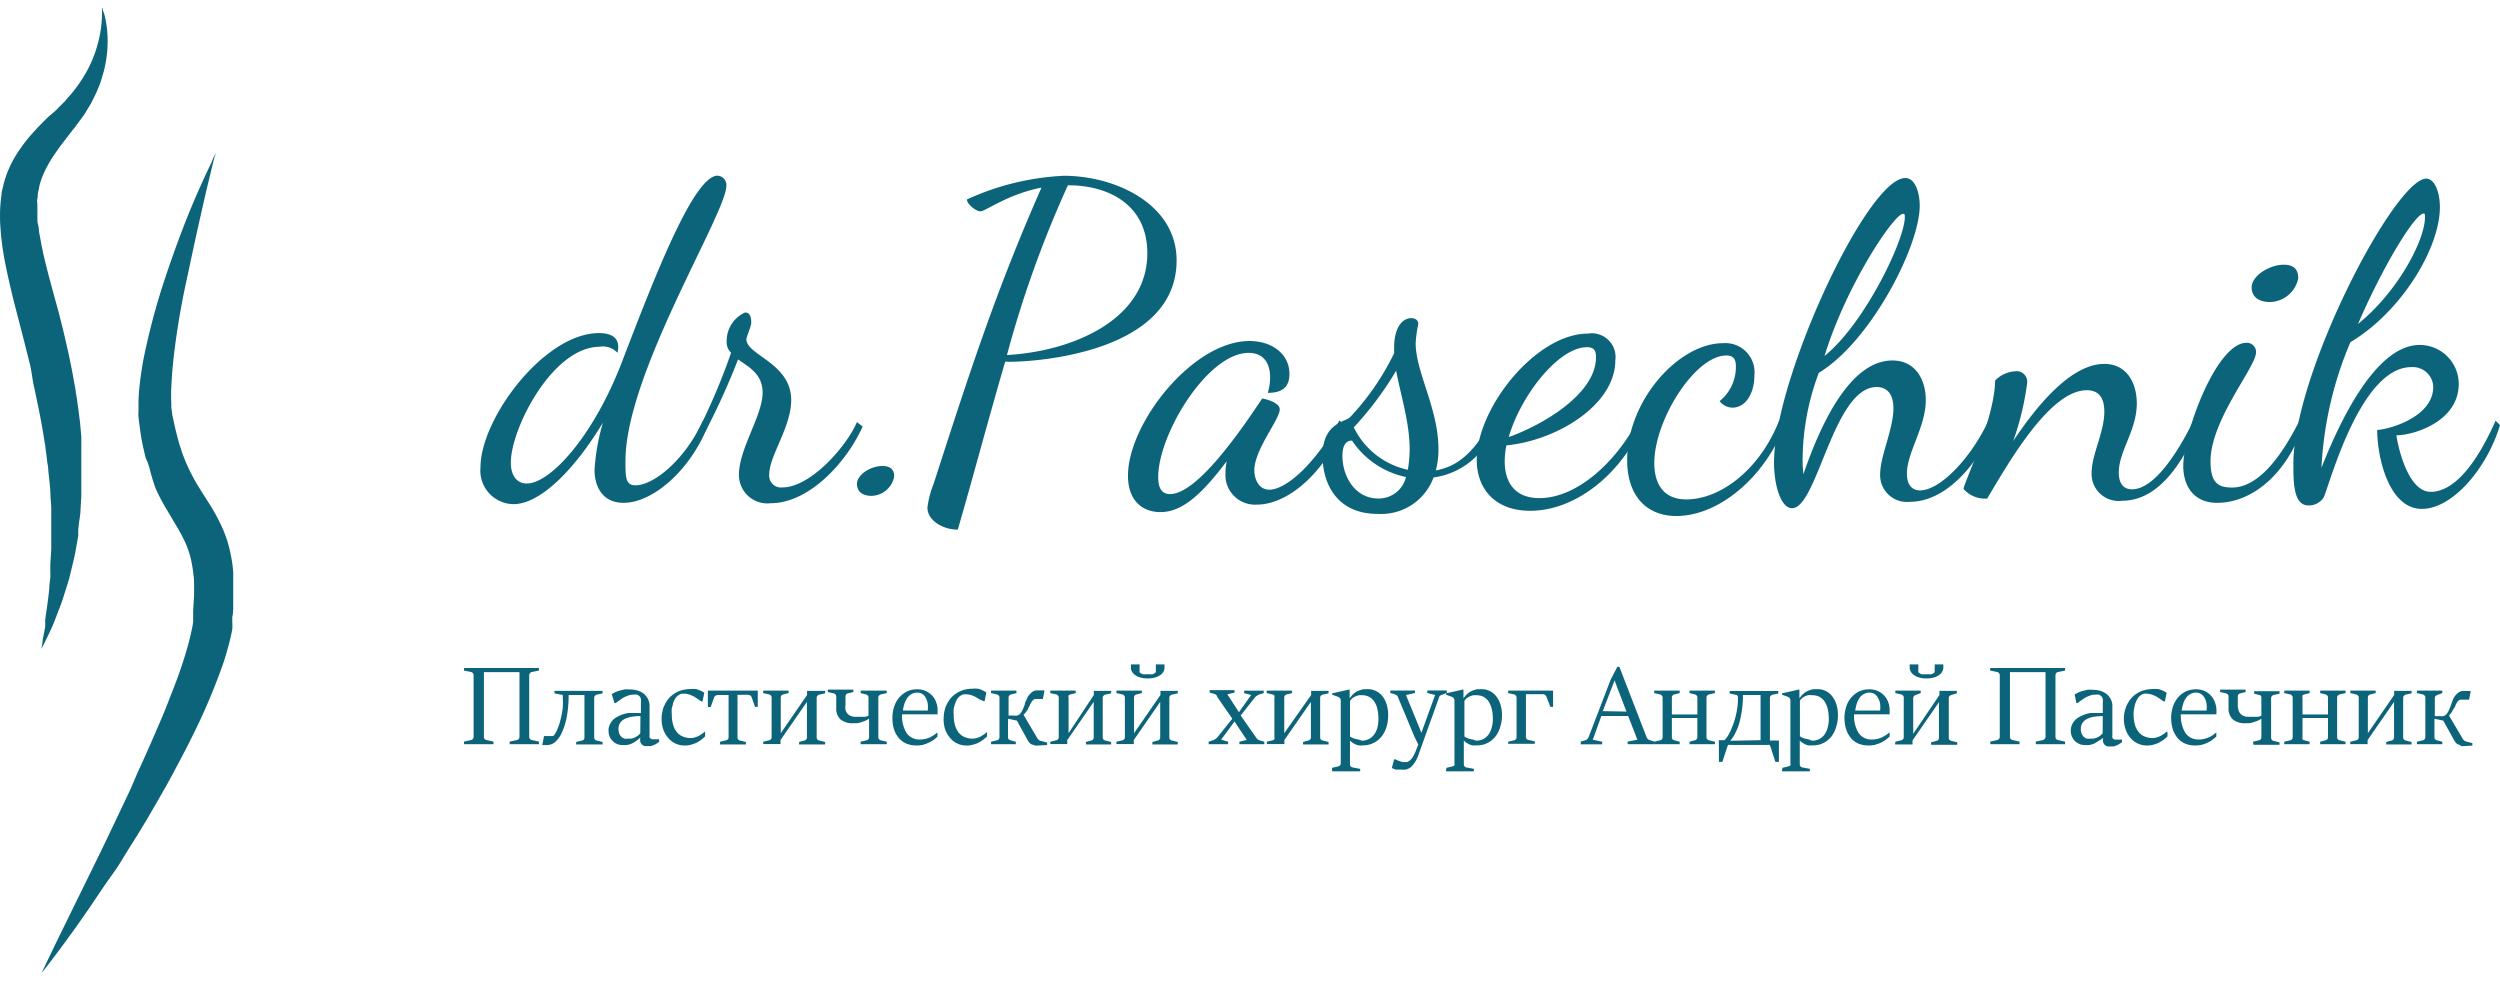 <svg width="111" height="44" fill="none" xmlns="http://www.w3.org/2000/svg"><path d="M20.602 32.927l.31-.069a.163.163 0 00.085-.052.132.132 0 00.031-.09v-2.732a.147.147 0 00-.031-.094.163.163 0 00-.084-.053l-.31-.063v-.116h3.325v.116l-.315.063a.115.115 0 00-.08.053.127.127 0 00-.036.095v2.731a.125.125 0 00.037.095c.02.025.047.042.079.047l.316.069v.115h-1.3v-.115l.32-.069a.131.131 0 00.085-.052.132.132 0 00.031-.09v-2.874h-1.579v2.874a.137.137 0 00.116.142l.31.069v.115h-1.31v-.115zm3.658.153a.38.38 0 01-.1 0h-.084l.08-.4h.373s.058 0 .095-.069c.04-.058.075-.12.105-.184.031-.08.068-.174.105-.28a4.074 4.074 0 00.153-.721c.01-.13.01-.263 0-.394a.522.522 0 000-.1.37.37 0 000-.063.094.094 0 00-.037-.026h-.047l-.285-.058v-.11h2.137v.11l-.263.058a.152.152 0 00-.11.142v1.758c0 .032.01.064.031.09.02.025.047.042.08.047l.262.063v.11h-1.174v-.11l.258-.063a.105.105 0 00.08-.048.126.126 0 00.03-.09v-1.884h-.7c0 .325-.028.649-.083.969-.047.243-.12.48-.221.705a1.21 1.21 0 01-.31.426.574.574 0 01-.375.122zm3.98-.18a1.054 1.054 0 01-.205.122 1.003 1.003 0 01-.206.057h-.19a.557.557 0 01-.252-.052.525.525 0 01-.195-.137.574.574 0 01-.131-.2.757.757 0 01-.042-.242.626.626 0 01.052-.269.732.732 0 01.347-.358c.076-.043.155-.078.238-.105.08-.024.164-.043.247-.058h.553v-.431a.96.96 0 000-.195.29.29 0 00-.064-.121.3.3 0 00-.11-.069.695.695 0 00-.158 0 .611.611 0 00-.237.043 1.587 1.587 0 00-.216.094l-.184.127-.147.11h-.058l-.121-.4.158-.084c.061-.027.125-.05.19-.068l.215-.053c.079-.006.158-.006.237 0 .103 0 .205.012.305.037a.973.973 0 01.29.131.709.709 0 01.284.61v1.285a.196.196 0 000 .063c.01.021.024.04.042.053l.063.032h.321v.115l-.09.064a.902.902 0 01-.12.068l-.137.053a.409.409 0 01-.132 0 .532.532 0 01-.163 0 .243.243 0 01-.121-.064.31.31 0 01-.074-.12.683.683 0 010-.195.83.83 0 01-.19.157zm.195-1.105a2.281 2.281 0 00-.4.032 1.128 1.128 0 00-.31.1.526.526 0 00-.196.179.463.463 0 00-.068.258c0 .073.012.146.037.215a.405.405 0 00.1.142c.04.035.086.06.137.074a.452.452 0 00.142 0h.147a.741.741 0 00.153-.047l.142-.08a.581.581 0 00.11-.115l.006-.758zm2.872.727v.173c-.11.113-.238.207-.379.28a1.278 1.278 0 01-.247.089.932.932 0 01-.274.036.937.937 0 01-.753-.352 1.231 1.231 0 01-.21-.374 1.395 1.395 0 01-.068-.447 1.48 1.48 0 01.036-.342c.02-.109.058-.214.11-.31.048-.1.108-.192.18-.275.073-.083.158-.154.252-.21a.99.99 0 01.311-.142c.125-.034.255-.052.384-.053a.98.98 0 01.242 0 .58.58 0 01.169.053.528.528 0 01.12.058l.09.052-.079.384h-.052l-.18-.12a1.255 1.255 0 00-.373-.19.745.745 0 00-.22-.032h-.096a.257.257 0 00-.09.032l-.083.053-.064.063a.526.526 0 00-.079.11 1.773 1.773 0 00-.073.169c0 .068-.037.142-.053.22a1.411 1.411 0 000 .264c-.003.15.015.301.053.447.03.12.084.233.158.332.069.09.16.16.263.205a.88.88 0 00.363.074c.068 0 .136-.01.2-.032.062-.019.122-.043.18-.073l.146-.095.111-.09.005.043zm.669.41l.263-.063a.153.153 0 00.08-.047.142.142 0 00.03-.09v-1.874h-.452a.23.23 0 00-.131.032.19.19 0 00-.064.084l-.147.421h-.126v-.732h2.216v.722h-.122l-.147-.422a.19.19 0 00-.063-.084.232.232 0 00-.132-.031h-.436v1.895a.137.137 0 00.11.136l.263.064v.11H31.96l.016-.121zm1.911 0l.263-.063a.153.153 0 00.079-.047.141.141 0 00.031-.09v-1.758a.126.126 0 00-.031-.09.164.164 0 00-.08-.052l-.262-.058v-.11h1.126v.11l-.237.058a.201.201 0 00-.079.047.147.147 0 00-.031.095v1.58l1.168-1.696v-.184h.8v.11l-.263.059a.163.163 0 00-.079.052.126.126 0 00-.032.09v1.758c0 .032.012.064.032.089.02.024.048.04.079.047l.263.064v.11h-1.153v-.11l.237-.064a.137.137 0 00.11-.136v-1.58l-1.173 1.695v.18h-.768v-.106zm4.326 0l.264-.063a.137.137 0 00.11-.137v-.821l-.174.095-.184.063a1.233 1.233 0 01-.179.042h-.163a.821.821 0 01-.574-.174.641.641 0 01-.184-.484v-.526a.127.127 0 00-.032-.09.142.142 0 00-.078-.052l-.264-.058v-.11h1.132v.11l-.237.058a.142.142 0 00-.079.047.148.148 0 00-.031.095v.363a.697.697 0 000 .216.384.384 0 00.226.279.585.585 0 00.226.042h.416l.153-.042v-.81a.147.147 0 00-.032-.096.201.201 0 00-.079-.047l-.237-.058v-.11h1.158v.11l-.263.058a.164.164 0 00-.079.053.127.127 0 00-.031.09v1.757c0 .033.01.064.031.09.021.023.048.04.08.047l.262.063v.11h-1.158v-.11zm3.411-.405v.179a1.565 1.565 0 01-.169.142 1.545 1.545 0 01-.473.221 1.236 1.236 0 01-.284.031 1.176 1.176 0 01-.437-.078.89.89 0 01-.337-.237 1.098 1.098 0 01-.226-.39 1.676 1.676 0 01-.074-.526 1.465 1.465 0 01.074-.48 1.125 1.125 0 01.563-.684c.144-.069.303-.103.463-.1a.92.92 0 01.39.08.952.952 0 01.284.21.815.815 0 01.173.3c.04.108.06.222.058.337v.1a.13.13 0 000 .042v.042H40.05c-.016.29.053.577.2.827a.689.689 0 00.605.29 1.026 1.026 0 00.458-.106l.164-.095.12-.095.027-.01zm-.432-.98c.011-.099.011-.2 0-.3a.751.751 0 00-.084-.252.4.4 0 00-.384-.242.474.474 0 00-.242.058.58.58 0 00-.184.158.946.946 0 00-.132.252 1.42 1.42 0 00-.074.327h1.1zm2.632.975v.173c-.11.113-.238.207-.379.28a1.158 1.158 0 01-.247.089.932.932 0 01-.274.037.937.937 0 01-.753-.353 1.232 1.232 0 01-.21-.374 1.395 1.395 0 01-.063-.463 1.48 1.48 0 01.037-.342c.02-.109.057-.213.11-.31a1.36 1.36 0 01.18-.274c.153-.167.35-.29.567-.353.124-.034.251-.052.38-.053.08-.009.161-.009.242 0a.68.68 0 01.173.053l.116.058.09.053-.074.384h-.058l-.184-.08a1.264 1.264 0 00-.374-.189.745.745 0 00-.221-.031h-.095a.257.257 0 00-.09.031l-.084.053-.063.063a.53.53 0 00-.079.11c-.027.055-.05.111-.068.17a1.36 1.36 0 00-.058.22 1.41 1.41 0 000 .263 1.65 1.65 0 00.053.448c.032.119.086.231.158.331.069.09.16.16.263.206a.88.88 0 00.363.073.615.615 0 00.2-.031c.062-.02.122-.044.179-.074l.147-.095.11-.09.006.017zm2.031.542a.254.254 0 01-.168-.111.732.732 0 01-.074-.116l-.463-.842-.395-.084v.821a.137.137 0 00.11.137l.237.063v.11h-1.1v-.11l.264-.063a.153.153 0 00.079-.047.142.142 0 00.031-.09v-1.758a.127.127 0 00-.031-.09.164.164 0 00-.08-.052l-.263-.058v-.11h1.127v.11l-.237.058a.2.2 0 00-.079.047.147.147 0 00-.032.095v.795h.216a.566.566 0 00.169 0 .326.326 0 00.137-.09.776.776 0 00.11-.184 2.31 2.31 0 00.09-.226c0-.08.057-.153.084-.227a.6.6 0 01.094-.173l.1-.11.1-.07.111-.036h.384l-.073.384h-.322a.147.147 0 00-.1.037.452.452 0 00-.078.09c-.025.04-.048.082-.069.126a1.046 1.046 0 01-.079.152c0 .053-.058.106-.09.158a.984.984 0 01-.12.137l.62 1.053c.02.03.045.054.074.074a.232.232 0 00.09.036l.263.069v.11l-.479.027a.531.531 0 01-.158-.042zm.779-.132l.263-.063a.153.153 0 00.08-.047.142.142 0 00.031-.09v-1.758a.126.126 0 00-.032-.09.163.163 0 00-.079-.052l-.263-.058v-.11h1.127v.11l-.232.058a.186.186 0 00-.084.047.143.143 0 000 .095v1.58l1.12-1.696v-.184h.77v.11l-.264.059a.163.163 0 00-.079.052.126.126 0 00-.031.09v1.758c0 .032.01.064.031.089a.15.15 0 00.08.047l.262.064v.11h-1.12v-.11l.236-.064a.137.137 0 00.11-.136v-1.58l-1.173 1.695v.18h-.753v-.106zm2.937 0l.263-.063a.152.152 0 00.08-.047.142.142 0 00.03-.09v-1.758a.126.126 0 00-.03-.09.163.163 0 00-.08-.052l-.263-.058v-.11h1.127v.11l-.237.058a.2.2 0 00-.08.047.147.147 0 00-.03.095v1.58l1.173-1.696v-.184h.768v.11l-.263.059a.163.163 0 00-.079.052.126.126 0 00-.031.09v1.758c0 .032.01.064.031.09.021.023.049.04.08.046l.262.064v.11h-1.126v-.11l.237-.064a.136.136 0 00.11-.136v-1.58l-1.173 1.695v.18h-.774l.005-.106zm1.39-2.81a1.107 1.107 0 01-.348-.048.733.733 0 01-.231-.116.527.527 0 01-.132-.152.336.336 0 01-.037-.148V29.5h.384v.343c.014.022.035.04.058.052.03.02.061.034.095.042.035.006.07.006.105 0h.206c.035.006.07.006.105 0a.278.278 0 00.09-.042.21.21 0 00.063-.052V29.5h.384v.158a.337.337 0 01-.037.148.427.427 0 01-.126.152.796.796 0 01-.232.116c-.112.034-.23.05-.347.047zm2.7 2.81l.19-.063a.441.441 0 00.12-.063.363.363 0 00.08-.069l.663-.826-.658-.953a.327.327 0 00-.053-.1.302.302 0 00-.115-.058l-.18-.047v-.11h1.106v.11l-.321.074.384.59.132.204.542-.763-.31-.084v-.11h.868v.11l-.195.058a.606.606 0 00-.195.132l-.632.805.685.979a.32.32 0 00.068.079.335.335 0 00.116.052l.179.053v.11H55.03v-.11l.326-.079-.41-.616-.132-.205-.595.81.31.09v.11h-.863l-.005-.11zm2.58 0l.258-.063a.147.147 0 00.084-.047.179.179 0 000-.09v-1.758a.152.152 0 000-.09.152.152 0 00-.084-.052l-.258-.058v-.11h1.127v.11l-.237.058a.2.2 0 00-.08.047.147.147 0 00-.03.095v1.58l1.194-1.696v-.184h.774v.11l-.264.059a.153.153 0 00-.084.052.152.152 0 00-.026.09v1.758c0 .031.01.062.026.089a.148.148 0 00.084.047l.264.064v.11h-1.132v-.11l.237-.064a.137.137 0 00.11-.136v-1.58l-1.178 1.695v.18h-.769l-.016-.106zm2.904 1.158l.274-.063a.2.2 0 00.079-.047.147.147 0 00.031-.095V31.11a.19.19 0 00-.031-.11.321.321 0 00-.121-.074l-.227-.08v-.062l.774-.174v.395l.053-.069a.935.935 0 01.194-.19 1.008 1.008 0 01.385-.146h.147a.821.821 0 01.69.326c.08.11.142.236.178.368.044.149.065.303.064.458 0 .178-.024.355-.074.526a1.362 1.362 0 01-.221.427 1.053 1.053 0 01-.827.39.66.66 0 01-.184 0 .736.736 0 01-.39-.216v1.052c0 .035.011.068.032.095.02.025.048.042.08.047l.341.064v.11h-1.247v-.158zm1.321-1.205a.636.636 0 00.326-.08.683.683 0 00.232-.21.947.947 0 00.137-.305c.027-.12.041-.244.042-.368 0-.14-.014-.28-.042-.416a.922.922 0 00-.132-.337.605.605 0 00-.226-.221.643.643 0 00-.332-.08h-.126a.732.732 0 00-.284.122.578.578 0 00-.121.132V32.7a.69.69 0 00.258.11l.147.032c.039.018.08.032.121.042zm1.432.831h.069c.03.02.061.036.095.048l.115.042.121.031h.18l.084-.047a.629.629 0 00.21-.258c.036-.066.067-.135.095-.205.031-.08.063-.169.105-.269l-.168-.342-.742-1.779a.142.142 0 00-.058-.073l-.106-.048-.168-.047v-.11h1.095v.11l-.4.09.563 1.373.121.305.61-1.679-.347-.09v-.11h.863v.11l-.173.064-.106.047a.105.105 0 00-.058.074l-.91 2.537c-.041.13-.1.254-.174.368a.987.987 0 01-.19.216.579.579 0 01-.21.095.973.973 0 01-.216 0h-.236l-.09-.037-.074-.031.1-.385z" fill="#0C647B"/><path d="M64.225 34.09l.269-.063a.184.184 0 00.084-.047.183.183 0 000-.095V31.11c0-.04-.01-.078-.032-.11a.257.257 0 00-.116-.074l-.226-.08v-.062l.774-.174v.395l.052-.069a.938.938 0 01.195-.19.89.89 0 01.2-.1.863.863 0 01.184-.046h.142a.804.804 0 01.69.326c.083.11.145.235.184.368.043.149.065.303.063.458.002.179-.025.356-.079.526a1.25 1.25 0 01-.215.427 1.058 1.058 0 01-.353.284.984.984 0 01-.474.105.724.724 0 01-.19 0 .527.527 0 01-.157-.052l-.126-.074a.529.529 0 01-.1-.09v1.053a.147.147 0 00.031.095c.02.025.048.042.079.047l.337.063v.111h-1.242l.026-.158zm1.316-1.205a.674.674 0 00.332-.08.684.684 0 00.231-.21.945.945 0 00.132-.305 1.44 1.44 0 00.047-.368c0-.14-.014-.28-.042-.416a1.151 1.151 0 00-.132-.337.647.647 0 00-.226-.221.673.673 0 00-.332-.08h-.126a.718.718 0 00-.284.122.484.484 0 00-.121.132V32.7a.689.689 0 00.258.11.735.735 0 00.147.033.525.525 0 00.116.042zm1.421.047l.263-.063a.12.12 0 00.079-.047.141.141 0 00.032-.09v-1.758a.152.152 0 00-.11-.142l-.264-.058v-.11h1.995v.72h-.121l-.174-.447a.19.19 0 00-.063-.084.231.231 0 00-.132-.032h-.716v1.895a.126.126 0 00.032.09.111.111 0 00.079.047l.284.063v.11h-1.184v-.094zm3.222-.005l.21-.063a.179.179 0 00.085-.053.235.235 0 00.058-.09l.979-2.552.294-.563h.09l1.205 3.116a.238.238 0 00.058.089.196.196 0 00.09.053l.21.063v.116h-1.195v-.116l.432-.084-.41-1.053H71.1l-.38 1.053.417.09v.115h-.953v-.121zm2.032-1.332l-.405-1.052-.122-.337-.526 1.368 1.053.021z" fill="#0C647B"/><path d="M73.447 32.932l.263-.063a.121.121 0 00.079-.047.142.142 0 00.031-.09v-1.758a.152.152 0 00-.11-.142l-.263-.058v-.11h1.131v.11l-.237.058a.169.169 0 00-.078.047.148.148 0 00-.032.095v.747h1.132v-.747a.147.147 0 00-.032-.095.202.202 0 00-.079-.047l-.237-.058v-.11h1.127v.11l-.264.058a.164.164 0 00-.079.053.126.126 0 00-.031.09v1.757c0 .033.011.064.031.09.021.023.049.04.08.047l.263.063v.11h-1.127v-.11l.237-.063a.137.137 0 00.11-.137v-.853h-1.131v.853a.126.126 0 00.032.09.111.111 0 00.078.047l.237.063v.11h-1.131v-.11zm2.869-.068h.247c.05-.047.094-.1.132-.158.052-.079.098-.162.137-.248.042-.094.084-.2.126-.31a3.44 3.44 0 00.179-.732 2.3 2.3 0 00.026-.379.522.522 0 000-.1.173.173 0 00-.026-.063.096.096 0 00-.037-.026h-.042l-.263-.058v-.11h2.163v.11l-.263.058a.163.163 0 00-.079.052.126.126 0 00-.032.09v1.89h.4v.947h-.157l-.221-.68a.111.111 0 00-.048-.073.111.111 0 00-.068 0h-1.674a.116.116 0 00-.074 0 .173.173 0 00-.047.074l-.221.679h-.153l-.005-.963zm1.853 0v-2.006h-.78c0 .235-.017.469-.052.7a4.53 4.53 0 01-.121.574 2.4 2.4 0 01-.184.448 1.453 1.453 0 01-.21.31l1.347-.026zm.972 1.226l.269-.063a.184.184 0 00.084-.047.185.185 0 000-.095V31.11a.19.19 0 00-.031-.11.257.257 0 00-.116-.074l-.226-.08v-.062l.773-.174v.395l.053-.069a.938.938 0 01.195-.19.89.89 0 01.2-.1.907.907 0 01.178-.046h.148a.805.805 0 01.69.326c.082.11.145.235.184.368.043.149.064.303.063.458.001.179-.025.356-.08.526-.043.155-.116.3-.215.427a1.058 1.058 0 01-.353.284.984.984 0 01-.473.105.724.724 0 01-.19 0 .527.527 0 01-.158-.052l-.126-.074a.529.529 0 01-.1-.09v1.053c0 .035.01.068.032.095a.123.123 0 00.079.047l.336.063v.111h-1.242l.026-.158zm1.316-1.205a.674.674 0 00.332-.08.684.684 0 00.232-.21.945.945 0 00.131-.305 1.44 1.44 0 00.047-.368c0-.14-.013-.28-.042-.416a1.154 1.154 0 00-.131-.337.647.647 0 00-.227-.221.673.673 0 00-.331-.08l-.148-.01a.72.72 0 00-.284.121.485.485 0 00-.12.132v1.579a.692.692 0 00.258.11.728.728 0 00.147.032.526.526 0 00.136.053zm3.443-.358v.179l-.174.142a1.456 1.456 0 01-.474.22 1.224 1.224 0 01-.279.032 1.178 1.178 0 01-.442-.078.89.89 0 01-.337-.237 1.174 1.174 0 01-.22-.39 1.67 1.67 0 01-.006-1.005 1.126 1.126 0 01.563-.684c.145-.068.303-.103.463-.1a.905.905 0 01.39.079.89.89 0 01.284.21.815.815 0 01.174.3c.04.108.059.222.058.337v.142a.13.13 0 000 .042h-1.58c-.016.29.054.577.2.827a.689.689 0 00.606.29c.085 0 .17-.011.252-.032.07-.02.14-.044.206-.074l.163-.095c.042-.03.082-.06.12-.095l.032-.01zm-.422-.98a1.67 1.67 0 000-.3.893.893 0 00-.09-.252.463.463 0 00-.152-.179.395.395 0 00-.226-.063.459.459 0 00-.242.058.526.526 0 00-.19.158.946.946 0 00-.131.252c-.035.107-.06.216-.074.327h1.105zm.675 1.385l.263-.063a.152.152 0 00.079-.047.141.141 0 00.031-.09v-1.758a.126.126 0 00-.031-.09.163.163 0 00-.08-.052l-.262-.058v-.11h1.126v.11l-.221.084a.2.2 0 00-.079.048.147.147 0 00-.032.094v1.58l1.164-1.722v-.184h.773v.11l-.247.074a.143.143 0 00-.079.053.126.126 0 00-.032.09v1.757a.137.137 0 00.111.137l.263.063v.11h-1.158v-.11l.237-.063a.111.111 0 00.079-.047.127.127 0 00.031-.09V31.18l-1.173 1.695v.18h-.774l.01-.122zm1.384-2.81a1.131 1.131 0 01-.348-.048.7.7 0 01-.226-.116.396.396 0 01-.131-.152.35.35 0 01-.042-.148V29.5h.384v.343a.21.21 0 00.063.052c.027.02.057.034.09.042a.37.37 0 00.105 0h.21a.37.37 0 00.105 0 .278.278 0 00.09-.042.21.21 0 00.063-.052V29.5h.384v.158a.427.427 0 01-.169.3.7.7 0 01-.226.116c-.114.034-.233.05-.352.047zm2.826 2.805l.31-.069a.142.142 0 00.085-.052.132.132 0 00.032-.09v-2.732a.147.147 0 00-.116-.147l-.31-.063v-.116h3.326v.116l-.31.063a.11.11 0 00-.085.053.147.147 0 00-.032.095v2.731c0 .035.01.068.032.095.02.026.05.043.084.047l.31.069v.115h-1.3v-.115l.317-.069a.132.132 0 00.078-.052.115.115 0 00.037-.09v-2.874h-1.579v2.874c0 .035.01.068.032.095a.147.147 0 00.09.047l.305.069v.115h-1.295l-.01-.115zm4.805-.027a1.057 1.057 0 01-.205.122 1.1 1.1 0 01-.205.058h-.19a.558.558 0 01-.252-.053.589.589 0 01-.327-.337.642.642 0 01-.047-.242c0-.092.018-.183.053-.269a.823.823 0 01.142-.21.924.924 0 01.205-.148 1.413 1.413 0 01.484-.163h.537v-.431a.96.96 0 000-.195.278.278 0 00-.174-.19.755.755 0 00-.163 0 .584.584 0 00-.231.043 1.337 1.337 0 00-.216.094l-.19.127-.147.11h-.053l-.073-.384.157-.084c.062-.027.125-.05.19-.069l.21-.052c.081-.006.162-.006.243 0 .103 0 .205.012.305.037a.878.878 0 01.284.131.679.679 0 01.284.61v1.285a.117.117 0 000 .063.22.22 0 00.037.053l.063.031h.327v.116l-.095.063a.61.61 0 01-.116.069l-.137.052a.41.41 0 01-.131 0 .529.529 0 01-.169 0 .226.226 0 01-.115-.063.31.31 0 01-.074-.12.69.69 0 010-.196.827.827 0 01-.21.142zm.195-1.105a2.393 2.393 0 00-.405.032 1.093 1.093 0 00-.306.1.527.527 0 00-.194.179.463.463 0 00-.069.258.527.527 0 00.037.215.405.405 0 00.1.142c.038.035.083.06.132.074a.527.527 0 00.147 0h.147a.713.713 0 00.29-.126.482.482 0 00.116-.116l.005-.758zm2.874.727v.173a1.584 1.584 0 01-.169.148 2.064 2.064 0 01-.21.131 1.25 1.25 0 01-.248.09.964.964 0 01-.279.036.942.942 0 01-.426-.094.972.972 0 01-.326-.258 1.121 1.121 0 01-.205-.374 1.4 1.4 0 01-.074-.447 1.445 1.445 0 01.147-.653c.05-.098.112-.19.184-.274a1.05 1.05 0 01.248-.21c.096-.065.203-.113.316-.142.125-.035.254-.053.384-.053a.98.98 0 01.242 0 .7.7 0 01.168.053.644.644 0 01.121.058l.09.052-.08.384h-.057l-.174-.12a1.25 1.25 0 00-.373-.19.757.757 0 00-.227-.032.269.269 0 00-.09 0 .338.338 0 00-.094.032l-.079.053-.068.063a1.007 1.007 0 00-.147.279 1.365 1.365 0 00-.053.22 1.392 1.392 0 00-.027.264c0 .15.018.3.053.447a.98.98 0 00.163.332c.07.09.16.16.263.205.115.05.239.076.364.074.067 0 .135-.01.2-.032a.854.854 0 00.173-.073l.153-.095.105-.09.032.043zm2.168.005v.179l-.174.142c-.067.05-.14.092-.216.126-.083.039-.17.07-.258.095a1.224 1.224 0 01-.279.031 1.178 1.178 0 01-.442-.078.89.89 0 01-.337-.237 1.173 1.173 0 01-.22-.39 1.67 1.67 0 01-.006-1.005c.047-.147.12-.284.216-.405.096-.116.214-.21.347-.28.145-.067.304-.102.464-.1a.906.906 0 01.39.08c.108.049.205.12.283.21a.817.817 0 01.174.3.953.953 0 01.063.384v.095a.135.135 0 000 .042h-1.579c-.017.29.053.577.2.827a.689.689 0 00.605.29.98.98 0 00.253-.032 1.62 1.62 0 00.21-.074 1.386 1.386 0 00.28-.19l.026-.01zm-.432-.98c.008-.099.008-.2 0-.3a1.097 1.097 0 00-.084-.252.527.527 0 00-.158-.179.395.395 0 00-.226-.063.459.459 0 00-.242.058.527.527 0 00-.19.158.95.95 0 00-.131.252c-.035.107-.06.216-.074.327h1.105zm2.059 1.385l.263-.063a.136.136 0 00.11-.137v-.821a1.366 1.366 0 01-.173.095l-.185.063a1.216 1.216 0 01-.178.042h-.164a.821.821 0 01-.573-.174.643.643 0 01-.185-.484v-.526a.127.127 0 00-.031-.09.142.142 0 00-.08-.052l-.262-.058v-.11h1.131v.11l-.236.058a.142.142 0 00-.08.047.147.147 0 00-.031.095v.363a.696.696 0 00.026.216.384.384 0 00.227.279.581.581 0 00.226.042h.416l.152-.042v-.81a.147.147 0 00-.031-.096.199.199 0 00-.053-.02l-.237-.059v-.11h1.127v.11l-.263.058a.16.16 0 00-.079.053.124.124 0 00-.032.09v1.757a.14.14 0 00.111.137l.263.063v.11h-1.153l-.026-.136zm1.389 0l.263-.063a.152.152 0 00.079-.047.145.145 0 00.032-.09v-1.758a.128.128 0 00-.032-.09.166.166 0 00-.079-.052l-.263-.058v-.11h1.126v.11l-.231.058a.19.19 0 00-.085.047.19.19 0 000 .095v.747h1.132v-.747a.143.143 0 00-.032-.095.2.2 0 00-.078-.047l-.237-.058v-.11h1.126v.11l-.263.058a.161.161 0 00-.079.053.128.128 0 00-.032.09v1.757a.14.14 0 00.032.09c.021.023.048.04.079.047l.263.063v.11h-1.126v-.11l.237-.063a.135.135 0 00.11-.137v-.853h-1.132v.853a.17.17 0 000 .09.127.127 0 00.085.047l.231.063v.11h-1.126v-.11zm2.933 0l.263-.063a.152.152 0 00.079-.047.145.145 0 00.032-.09v-1.758a.128.128 0 00-.032-.09.166.166 0 00-.079-.052l-.263-.058v-.11h1.126v.11l-.237.058a.211.211 0 00-.079.047.147.147 0 00-.031.095v1.58l1.168-1.696v-.184h.774v.11l-.263.059a.16.16 0 00-.079.052.128.128 0 00-.032.09v1.758a.14.14 0 00.032.089c.021.024.048.04.079.047l.263.064v.11h-1.126v-.11l.237-.064a.136.136 0 00.11-.137v-1.579l-1.174 1.695v.18h-.773l.005-.106zm4.836.132a.251.251 0 01-.168-.11.753.753 0 01-.074-.117l-.468-.842-.39-.084v.821a.135.135 0 00.111.137l.236.063v.11h-1.126v-.11l.263-.063a.152.152 0 00.079-.047.14.14 0 00.032-.09v-1.758a.128.128 0 00-.032-.09.161.161 0 00-.079-.052l-.263-.058v-.11h1.126v.11l-.221.084a.21.21 0 00-.079.048.147.147 0 00-.031.094v.795h.216a.557.557 0 00.168 0 .328.328 0 00.137-.09.776.776 0 00.11-.184 3.32 3.32 0 00.09-.226c.026-.074.053-.153.084-.226a.607.607 0 01.095-.174l.1-.11.1-.069.11-.037h.385l-.074.385h-.358a.148.148 0 00-.1.036.451.451 0 00-.079.09 1.24 1.24 0 00-.068.126c0 .053-.048.1-.079.153-.032.052-.058.105-.09.158a1.451 1.451 0 01-.121.137l.621 1.052a.2.2 0 00.074.074.23.23 0 00.089.037l.258.068v.11l-.473.027a.518.518 0 01-.111-.068zM26.634 15.395c-2.105 0-3.953 3.642-3.953 5.142 0 .584.274.931.706.931 1.052 0 2.958-2.105 4.21-5.352C29.04 12.358 30.792 7.8 31.861 7.8a.416.416 0 01.39.447c0 1.226-4.48 8.353-4.48 12.21 0 .743 0 1.09.447 1.09.8 0 2.185-1.11 3-2.879l.232.174c-.763 2.016-2.458 3.484-3.763 3.484-.974 0-1.29-.779-1.29-1.457a9.45 9.45 0 01.374-2.106c-1.268 2.105-2.79 3.621-3.974 3.621a1.49 1.49 0 01-1.463-1.637c0-2.158 2.826-5.958 5.263-5.958.527 0 .853.195.853.606a1.18 1.18 0 01-.037.268.87.87 0 00-.779-.268z" fill="#0C647B"/><path d="M30.88 19.347a28.12 28.12 0 001.58-3.684.631.631 0 01-.195-.469 1.384 1.384 0 01.816-1.32c.274 0 .274.331.274.463 0 .131-.216.647-.216.72 0 .722 1.99 1.053 1.99 2.711 0 1.185-.974 2.474-.974 3.29a.526.526 0 00.584.584c1.226 0 2.821-1.774 3.31-2.9l.253.195c-.742 1.652-2.416 3.405-4.074 3.405a1.264 1.264 0 01-1.42-1.263c0-1.153 1.052-2.632 1.052-3.642 0-.837-.605-1.132-1.09-1.48a31.43 31.43 0 01-1.737 3.738l-.152-.348zm7.17 2.143c0-.427.622-.8 1.127-.8.31 0 .526.12.526.468a1.053 1.053 0 01-1.01.858c-.353 0-.642-.158-.642-.526zm6.58-5.432c-.779 2.668-1.5 5.395-2.105 7.458-.663 0-1.347-.41-1.347-.974.043-.361.135-.716.273-1.053 1.637-5.079 2.785-8.605 4.79-13.158-1.5.29-2.49 1.053-2.705 1.053-.216 0-.606-.332-.606-.527a11.58 11.58 0 014.306-1.052c2.3 0 5.005 1.263 5.005 3.758 0 4.068-6.152 4.5-7.421 4.5l-.19-.005zm2.785-7.832a48.572 48.572 0 00-2.706 7.537c2.864-.158 6.232-1.542 6.232-4.521 0-2.121-1.674-3.016-3.526-3.016zm9.405 9.953c0 .447-1.127 1.774-1.127 2.705 0 .39.195.858.663.858.7 0 1.947-1.01 3.116-3.074l.195.195c-.822 2.105-2.474 3.542-3.858 3.542a1.315 1.315 0 01-1.4-1.363c0-.189.02-.378.057-.563-1.131 1.5-1.99 2.258-2.942 2.258-.816 0-1.442-.526-1.442-1.616 0-2.316 2.863-5.98 5.395-5.98 1.01 0 1.774.585 1.774 1.459 0 .647-.39.842-.958.842a2.56 2.56 0 00.1-.684c0-.584-.253-1.09-.953-1.09-1.831 0-4.016 3.621-4.016 5.511 0 .526.18.758.526.758 1.211 0 3.158-2.842 4.09-4.242.237.037.78.194.78.484z" fill="#0C647B"/><path d="M59.956 18.51a11.389 11.389 0 001.943-2.826v-.231c0-.953.39-1.327.763-1.327.21 0 .31.121.31.258-.061.28-.1.566-.116.853 0 1.29 1.011 2.905 1.011 4.695a3.58 3.58 0 01-.116.952c.895-.152 1.695-.737 2.453-2.2l.174.195A3.327 3.327 0 0163.65 21.2a2.48 2.48 0 01-2.49 1.616c-1.83 0-2.436-1.384-2.436-2.553-.016-1.51 1.016-1.51 1.231-1.753zm2.469 2.67a3.826 3.826 0 01-2.395-1.617c-.31 0-.426.274-.426.68 0 .936.584 1.889 1.579 1.889a1.237 1.237 0 001.242-.953zm-.426-4.738c-.536.91-1.17 1.76-1.89 2.532a3.478 3.478 0 002.4 1.884 5.76 5.76 0 00.08-.916c0-1.19-.411-2.442-.606-3.516l.016.016z" fill="#0C647B"/><path d="M66.888 19.774a3.313 3.313 0 00-.079.705c0 .795.332 1.637 1.543 1.637 1.652 0 3.39-1.58 4.363-3.448l.232.174c-1.053 2.337-3.08 3.837-5.006 3.837-1.579 0-2.374-.995-2.374-2.258 0-2.321 2.632-5.61 4.943-5.61A1.053 1.053 0 0171.72 16c0 1.984-2.61 3.563-4.832 3.774zm.1-.369c1.38-.484 3.874-1.868 3.874-3.542 0-.295-.079-.447-.41-.447-1.242 0-2.937 2.142-3.463 3.99z" fill="#0C647B"/><path d="M77.894 16.679c0 .763-.374 1.421-.974 1.421a.727.727 0 01-.569-.29 1.942 1.942 0 00.722-1.542c0-.31-.095-.484-.427-.484-1.384 0-3.195 2.863-3.195 4.774 0 .795.31 1.616 1.422 1.616 1.542 0 3.294-1.363 4.131-3.527l.253.195c-.895 2.358-2.942 4.069-4.832 4.069-1.247 0-2.179-.816-2.179-2.49 0-2.632 2.28-5.184 4.263-5.184a1.295 1.295 0 011.385 1.442z" fill="#0C647B"/><path d="M84.067 18.121c0-.679-.331-.937-.742-.937-1.926 0-2.632 5.38-3.758 5.38-.49 0-.8-.995-.8-2.027 0-3.721 4.132-12.632 5.827-12.632.463 0 .642.7.642 1.226 0 1.81-2.184 6.037-4.48 7.422a11.052 11.052 0 00-.72 3.837c-.002.221.01.443.036.663.916-2.669 2.221-5.048 3.953-5.048 1.053 0 1.48.9 1.48 1.753 0 1.21-.838 2.321-.838 3.274 0 .526.253.742.584.742.88 0 2.264-1.421 3.043-3.116l.252.232c-.82 1.91-2.242 3.39-3.742 3.39a1.191 1.191 0 01-1.326-1.217c0-.82.59-2.005.59-2.942zm-3.058-2.316c1.79-1.442 3.564-5.163 3.564-6.158 0-.116 0-.153-.08-.153-.389 0-2.51 3.137-3.484 6.311z" fill="#0C647B"/><path d="M88.584 16.895c.236-.245.556-.391.895-.411a.47.47 0 01.526.526 12.371 12.371 0 01-.62 2.574c1.052-1.579 2.568-3.426 4.047-3.426 1.015 0 1.442.873 1.442 1.752 0 1.206-.8 2.106-.8 3.074 0 .527.252.742.584.742.974 0 2.01-1.579 2.726-3.037l.216.253c-.816 1.905-1.91 3.29-3.368 3.29a1.2 1.2 0 01-1.364-1.248c0-.795.564-1.79.564-2.705 0-.721-.332-.953-.78-.953-1.615 0-3.405 3.095-4.42 4.81a1.268 1.268 0 01-1.053-.43c.02-.253 1.384-3.117 1.405-4.811z" fill="#0C647B"/><path d="M100.168 15.647c0 .642-2.02 3-2.02 4.832 0 .932.31 1.168.952 1.168.874 0 1.889-.763 3-2.979l.174.195c-.758 2.237-2.316 3.463-3.837 3.463-1.011 0-1.5-.72-1.5-1.637 0-1.479 1.478-5.468 2.805-5.468a.405.405 0 01.426.426zm-.195-2.884c0-.527.801-1.01 1.427-1.01.389 0 .642.157.642.605a1.31 1.31 0 01-1.268 1.052c-.427 0-.8-.194-.8-.647z" fill="#0C647B"/><path d="M108.036 17.174a.896.896 0 00-.301-.643.909.909 0 00-.672-.231c-2.295 0-3.658 5.337-3.895 5.79a.782.782 0 01-.663.352c-.658 0-.679-.936-.679-1.831 0-4.069 4.516-12.68 5.9-12.68.353 0 .605.563.605 1.269 0 1.79-1.674 4.616-3.974 5.995a16.277 16.277 0 00-1.284 5.574c.816-2.069 2.411-5.453 4.363-5.453a1.732 1.732 0 011.732 1.731c0 1.674-2.005 2.28-2.768 2.28.057.426.489 2.51 1.521 2.51 1.11 0 2.105-1.4 2.884-3.158l.195.195c-.569 1.91-2.106 3.721-3.469 3.721-1.479 0-1.984-2.321-1.984-3.505.563-.032 2.489-.58 2.489-1.916zm-3.347-2.785c1.789-1.442 2.979-3.737 2.979-4.737 0-.136 0-.173-.058-.173-.389.015-1.795 2.31-2.921 4.92v-.01zm-95.097-7.6a3.005 3.005 0 00-.127.421l-.294 1.21c-.121.527-.264 1.153-.427 1.885-.163.732-.331 1.547-.526 2.442a34.54 34.54 0 00-.479 2.88 20.564 20.564 0 00-.132 1.541 7.198 7.198 0 000 .758v.174c.006.056.015.113.027.168 0 .137.047.28.073.421l.085.38c.036.13.063.262.1.394.036.132.068.258.115.384l.058.19.069.19a8.127 8.127 0 00.721 1.447c.147.242.31.49.479.758.18.286.34.583.484.89.155.325.277.665.363 1.015.086.346.144.698.174 1.053v1.521c0 .163 0 .326-.042.484v.253l.005.052v.206a6.987 6.987 0 01-.105.5 16.18 16.18 0 01-.263.936A27.486 27.486 0 018.534 32.7c-.258.527-.527 1.027-.79 1.522-.13.245-.261.487-.395.726l-.4.7-.394.679-.395.653c-.258.42-.526.831-.758 1.22-.232.39-.505.743-.737 1.08-.231.337-.458.684-.668.99l-.6.862-.527.727c-.32.431-.573.768-.752 1l-.274.347s.263-.558.732-1.526l1.952-3.98.616-1.289.653-1.379.31-.726c.11-.242.227-.49.337-.737.226-.5.442-1.01.669-1.532.226-.52.426-1.052.631-1.579a19.18 19.18 0 00.553-1.631 9.72 9.72 0 00.205-.816c.031-.13.056-.262.074-.395v-.342c0 .031 0 0 0 0v-.058c0-.284.037-.568.042-.847v-.416c0-.069 0-.274-.026-.405a5.712 5.712 0 00-.127-.769 4.21 4.21 0 00-.247-.71 7.425 7.425 0 00-.384-.716c-.148-.248-.31-.527-.469-.79a8.953 8.953 0 01-.452-.868 8.461 8.461 0 01-.28-.927l-.073-.231-.09-.205c-.042-.153-.073-.306-.11-.464a7.788 7.788 0 01-.09-.457c-.026-.153-.047-.311-.068-.469a18.656 18.656 0 01-.053-.426c-.015-.142 0-.174 0-.258v-.248a7.33 7.33 0 01.053-.915c.06-.562.153-1.119.279-1.669a29.86 29.86 0 01.795-2.91c.29-.885.579-1.685.847-2.385.269-.7.527-1.305.748-1.8.22-.495.4-.874.526-1.132a2.29 2.29 0 01.195-.41zM4.528.33a.379.379 0 01.032.08c0 .058.047.137.079.247.079.317.124.642.136.969.02.52-.037 1.039-.168 1.542-.042.142-.084.295-.132.447-.047.153-.12.31-.184.469l-.231.473c-.09.158-.19.316-.29.48a.753.753 0 01-.079.115l-.084.116-.174.237c-.058.079-.11.152-.173.226l-.169.216c-.226.295-.463.595-.668.905a5.158 5.158 0 00-.527.953c-.065.16-.118.326-.157.495 0 .084-.037.173-.053.257-.016.085 0 .174-.026.264-.027.09 0 .184 0 .279v.579c0 .1 0 .2.031.3.032.1.032.205.042.31l.058.31.058.322c.026.105.047.21.068.32.195.859.448 1.743.69 2.632l.174.69c.058.231.11.463.163.695.052.231.105.458.152.69.048.23.095.468.137.694l.127.695c0 .116.036.231.052.347l.048.348c.031.226.058.457.09.684l.062.684v2.616l-.037.61c0 .2-.042.4-.068.595l-.032.29v.279l-.094.526c-.058.353-.142.69-.221 1.01l-.058.237a1.812 1.812 0 01-.063.227c-.043.147-.085.29-.132.431-.09.28-.163.527-.263.774s-.169.447-.248.642l-.057.137-.058.131-.11.237c-.07.148-.132.269-.18.369l-.152.305.052-.337c0-.11.042-.242.069-.4l.047-.252v-.29c.047-.405.137-.895.184-1.458 0-.137.026-.284.042-.431a1.581 1.581 0 000-.227v-.231c0-.316.048-.643.042-.985v-1.626c0-.19-.026-.384-.036-.579 0-.39-.069-.79-.1-1.195 0-.1-.032-.205-.043-.305l-.036-.31-.043-.311c0-.105-.031-.21-.047-.316-.126-.842-.31-1.705-.5-2.584l-.1-.627a30.244 30.244 0 00-.163-.663c-.058-.22-.11-.447-.169-.668-.057-.221-.11-.442-.173-.669-.116-.457-.237-.9-.348-1.368-.11-.469-.215-.926-.305-1.4a11.82 11.82 0 01-.19-1.448 6.647 6.647 0 01.048-1.51c0-.126.047-.253.074-.38a3.04 3.04 0 01.105-.373 2.87 2.87 0 01.137-.358c.052-.115.1-.231.163-.342a5.42 5.42 0 01.379-.61c.127-.183.264-.359.41-.527.285-.326.564-.616.848-.884l.237-.2c.067-.06.13-.122.19-.19l.178-.178.09-.085.068-.09a6.116 6.116 0 001.01-1.447 5.68 5.68 0 00.459-1.336 5.06 5.06 0 00.11-.958V.33z" fill="#0C647B"/></svg>